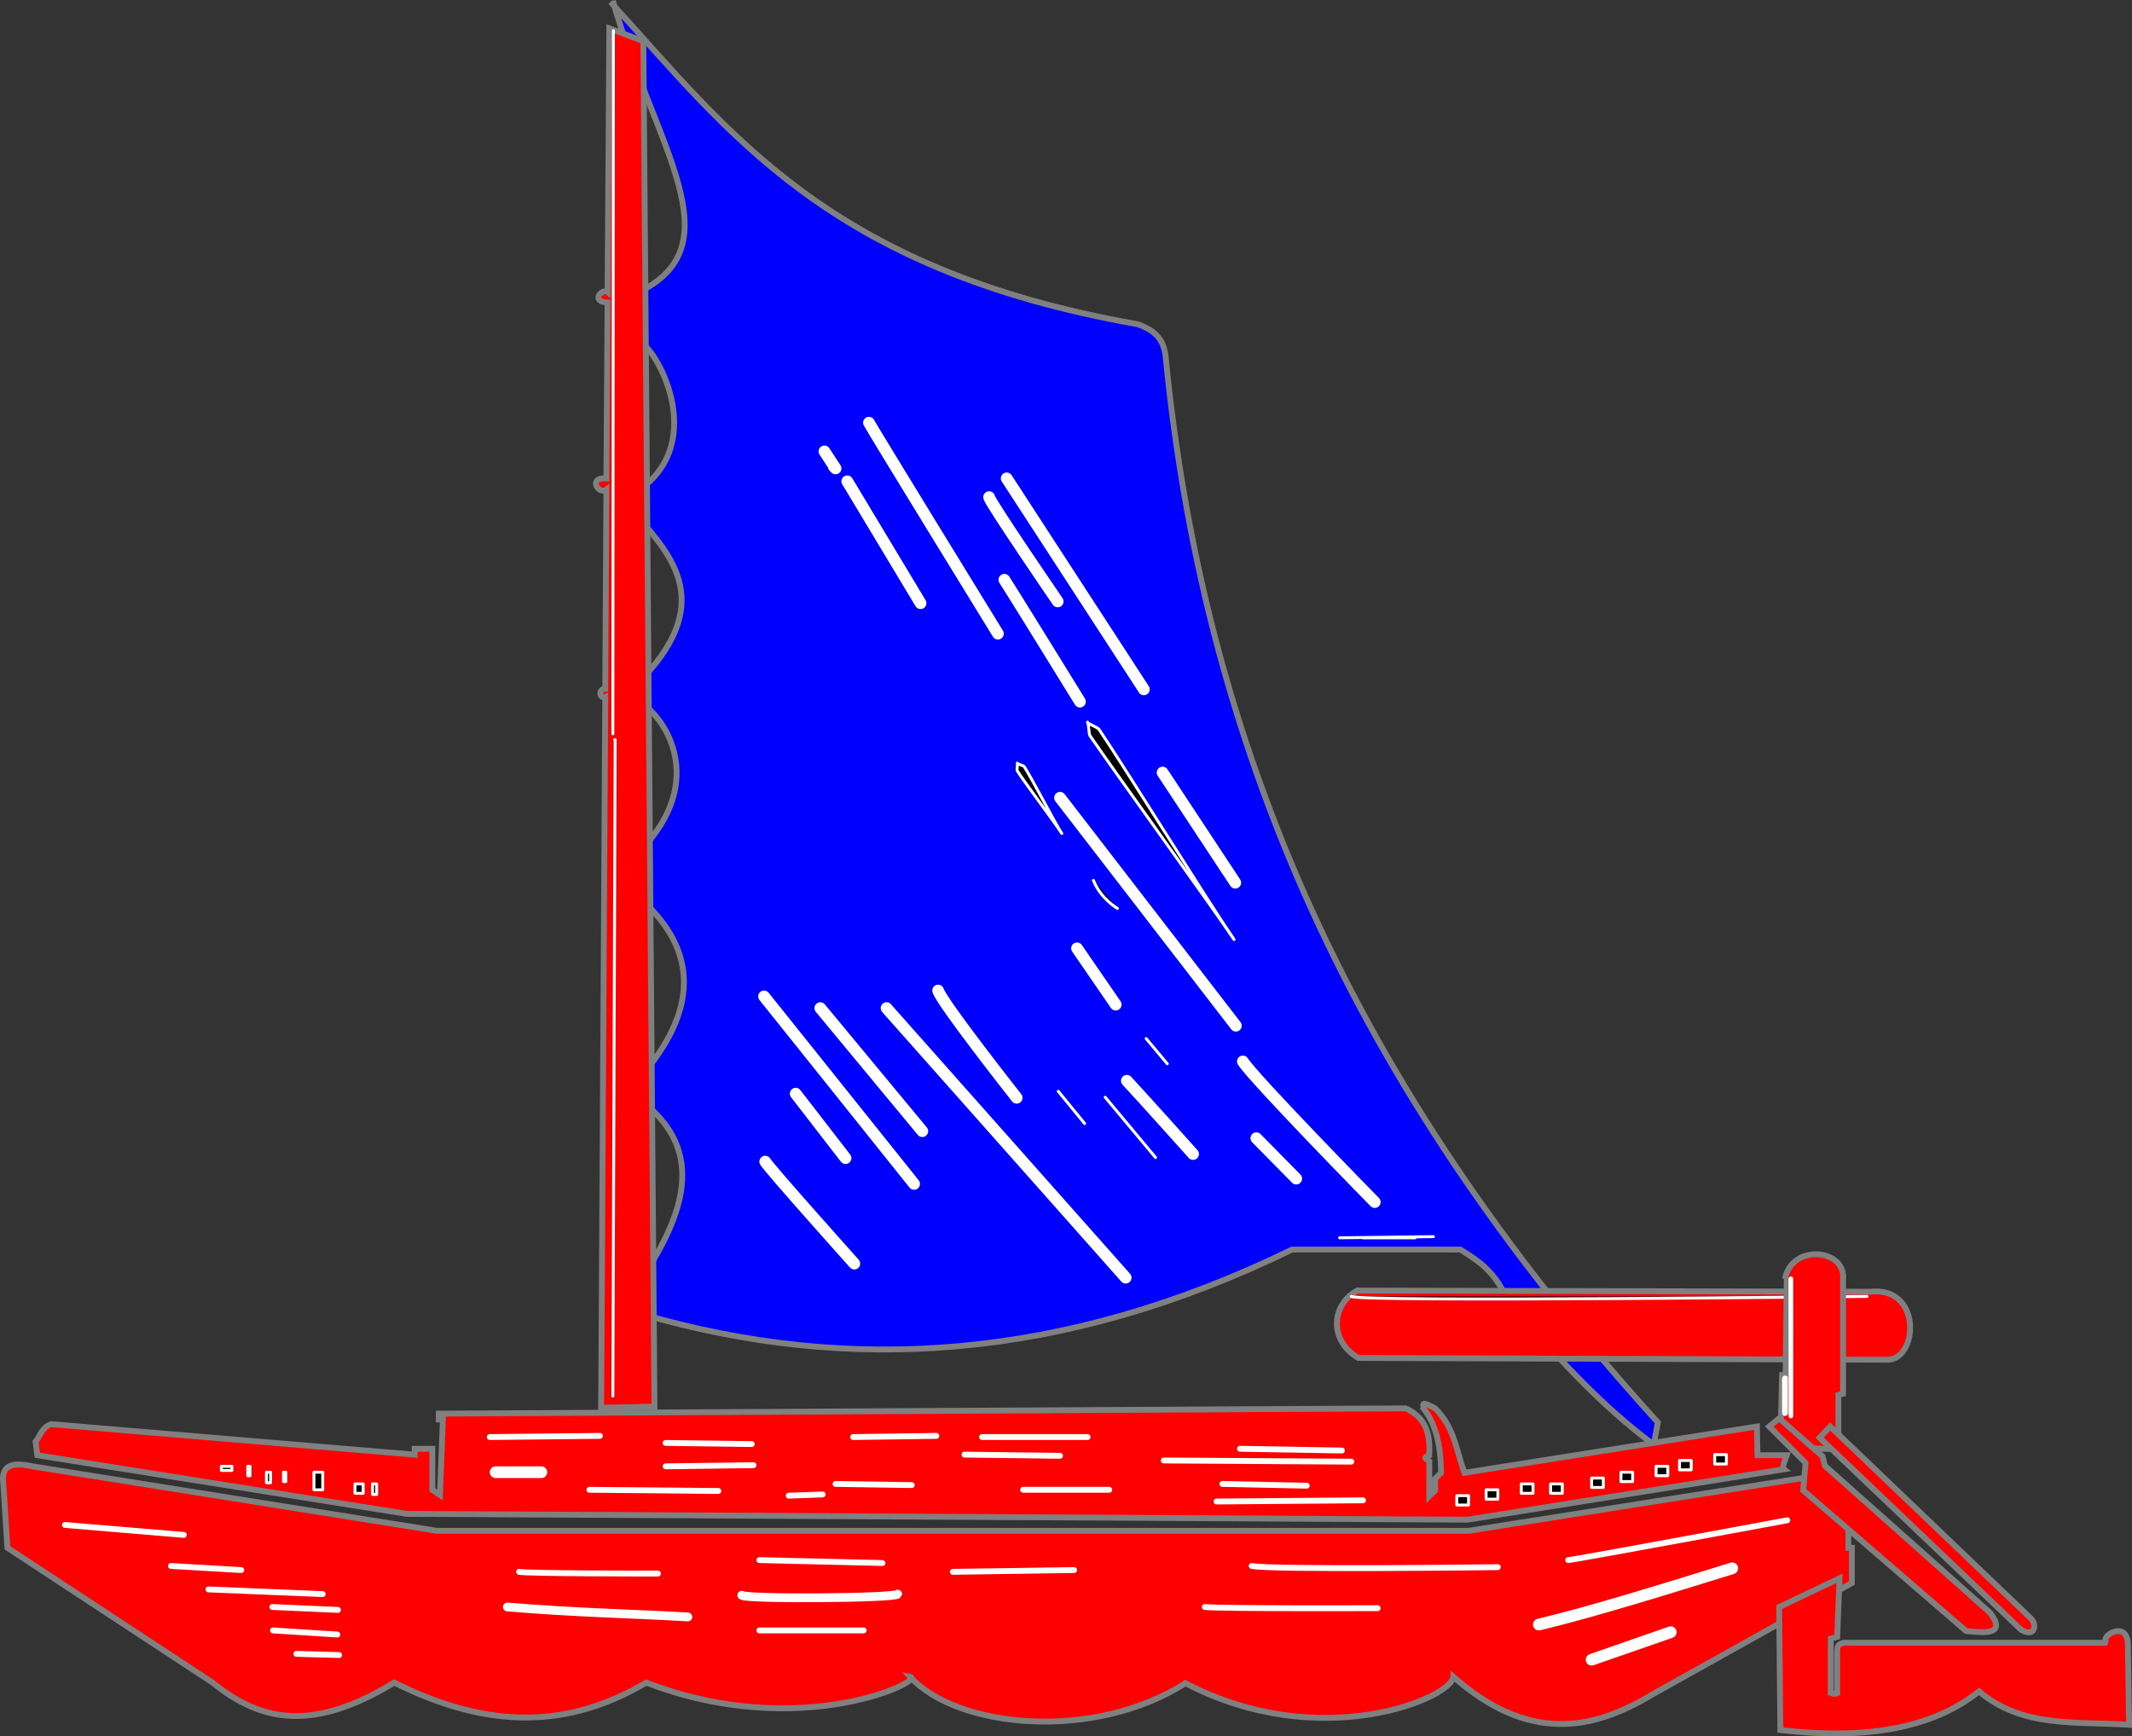 <?xml version="1.0" encoding="UTF-8" standalone="no"?>
<svg
   height="296.32"
   width="363.77"
   viewBox="0 0 363.77 296.32"
   version="1.1"
   id="svg30520"
   xmlns="http://www.w3.org/2000/svg"
   xmlns:svg="http://www.w3.org/2000/svg"
   xmlns:rdf="http://www.w3.org/1999/02/22-rdf-syntax-ns#"
   xmlns:cc="http://creativecommons.org/ns#"
   xmlns:dc="http://purl.org/dc/elements/1.1/">
  <rect x="0" y="0" width="363.77" height="296.32" fill="#333333" stroke="none"/>
  <defs
     id="defs30524" />
  <g
     id="sails"
     transform="translate(-22.433,-16.763)">
    <path
       d="m 127,16.9 c 7,24.6 21.5,42 3.8,50 v 7.7 c 3.3,0.5 12.9,17.5 0.5,25.9 v 4.5 c 5.7,6.6 13.5,15 -0.2,28.5 v 2.8 c 4.7,2.3 12.2,13.6 0.7,25.5 l 0.1,8.5 c 9.6,8.7 9.8,18.9 -0.4,30.5 l 0.2,3.7 c 11.7,8.8 6.9,20 0.7,29.8 l -0.5,6.7 c 35.4,10.3 72,8 111,-11 h 28.7 c 2.9,1.8 5.7,3.6 7.7,7.9 7.8,9.5 15.9,18.4 25.3,25.4 l 0.7,-3.8 c -49,-54 -77,-111 -84,-182 -0.4,-3.5 -2.6,-4.6 -4.7,-5.4 -53,-9.3 -69.9,-33 -90,-55"
       id="path30302"
       style="fill:#0000ff;stroke:#808080" />
  </g>
  <path
     d="m 75.567,242.24 h -0.7 v -1 l 165.003,-0.9 c 3.8,1.8 4.1,4.8 4,8 -1.3,0.4 -0.4,0.7 0,1 v 6 l 1,-1 v -2 l 1,-1 c 0,-4.9 -1,-8.5 -3,-11 0.2,-0.3 -0.9,-1.6 2,0 3.4,3.4 3.6,7.3 5,11 l 49.9,-7.9 0.1,4.9 h 5 c -0.3,0.9 -0.9,2.1 -0.5,2.4 l -54,8.6 -181.003,-1 -63,-10 -0.3,-2.3 c 0.8,-1 1.1,-2.5 2.7,-3 l 62,5.2 v -1 h 3 v 7 l 1.3,0.9 z"
     id="path30304"
     style="fill:#ff0000;stroke:#808080" />
  <path
     d="m 0.567,253.24 c -0.5,-3.5 1.9,-3.7 5,-3 l 69,11 H 250.57 l 57,-9 7.8,6.9 v 5 h 0.6 v 6 l -34,19 c -10.4,6.3 -21.3,8.2 -34,-3 -0.2,3.6 -22.6,13.2 -45.7,1.1 -15.7,10 -39,7.7 -47,-1.1 2.8,0.5 -18.5,11.2 -45,1 -13.203,7.8 -26.803,8.1 -43.003,0 -13.5,8.2 -22.4,7 -31,0 l -35,-23 z"
     id="path30306"
     style="fill:#ff0000;stroke:#808080" />
  <path
     d="m 231.57,220.24 c -4.4,2.4 -4.9,8.5 0.2,11.5 l 90,0.3 c 5.5,0.4 6.4,-12.6 -2.7,-11.6 z"
     id="path30308"
     style="fill:#ff0000;stroke:#808080" />
  <g
     stroke="#ffffff"
     stroke-linejoin="round"
     stroke-linecap="round"
     stroke-miterlimit="1.4"
     id="g30484"
     transform="translate(-22.433,-16.763)">
    <path
       d="m 33.5,277 20.3,1.7"
       id="path30364" />
    <path
       d="m 51.6,284 12,0.7"
       id="path30366" />
    <path
       d="m 58,288 19.5,0.8"
       id="path30368" />
    <path
       d="m 68.9,291 11.2,0.5"
       id="path30370" />
    <path
       d="m 69,295 11,0.7"
       id="path30372" />
    <path
       d="m 73,299 7.3,0.2"
       id="path30374" />
    <path
       d="m 111,285 c 0.8,0.3 23.7,0.3 23.7,0.3"
       id="path30376" />
    <path
       d="m 109,291 c 12,1 20.5,1.1 30.8,1.7"
       stroke-width="1.5"
       id="path30378" />
    <path
       d="m 152,283 21,0.5"
       id="path30380" />
    <path
       d="m 149,289 c 0.8,0.7 26.4,0.5 26.6,-0.2"
       stroke-width="1.5"
       id="path30382" />
    <path
       d="m 152,295 h 17.8"
       id="path30384" />
    <path
       d="m 185,285 20.7,-0.3"
       id="path30386" />
    <path
       d="m 228,291 c 2.5,0.3 29.5,0.2 29.5,0.2"
       id="path30388" />
    <path
       d="m 236,284 c 3.7,0.7 42,0.2 42,0.2"
       id="path30390" />
    <path
       d="m 290,283 c 0.8,0 37.4,-6.8 37.4,-6.8"
       id="path30392" />
    <g
       stroke-width="2"
       id="g30398">
      <path
         d="m 285,294 c 9.2,-2.2 21.7,-6.1 33,-9.6"
         id="path30394" />
      <path
         d="m 294,300 13.5,-4.7"
         id="path30396" />
    </g>
    <path
       d="m 106,262 c 0.8,0 18.8,-0.2 18.8,-0.2"
       id="path30400" />
    <path
       d="m 107,268 h 7.8"
       stroke-width="2"
       id="path30402" />
    <path
       d="m 136,263 14.7,0.2"
       id="path30404" />
    <path
       d="m 123,271 22,0.2"
       id="path30406" />
    <path
       d="m 136,267 15,-0.2"
       id="path30408" />
    <path
       d="m 168,262 14.2,-0.2"
       id="path30410" />
    <path
       d="m 165,270 13,0.2"
       id="path30412" />
    <path
       d="m 157,272 5.8,-0.2"
       id="path30414" />
    <path
       d="m 190,262 h 18"
       id="path30416" />
    <path
       d="m 187,265 16.3,0.2"
       id="path30418" />
    <path
       d="m 197,271 h 14.7"
       id="path30420" />
    <path
       d="m 234,264 17.4,0.3"
       id="path30422" />
    <path
       d="m 221,266 32,0.2"
       id="path30424" />
    <path
       d="m 231,270 14.4,0.3"
       id="path30426" />
    <path
       d="m 230,273 25,-0.2"
       id="path30428" />
    <g
       stroke-width="0.5"
       id="g30434">
      <path
         d="m 208,140 c 0.2,0.4 0.2,1.9 0.4,2.3 4.8,7 19.8,27.7 24.6,34.8 -4.8,-7 -18.3,-28.8 -23,-35.8 -0.2,-0.4 -1.7,-0.9 -2,-1.2 z"
         id="path30430" />
      <path
         d="m 196,147 c 0.1,0.2 -0.1,1.1 0,1.3 1.4,2.2 6.2,8.5 7.6,10.7 -1.4,-2.2 -5,-9.2 -6.4,-11.4 -0.1,-0.2 -1.1,-0.4 -1.2,-0.6 z"
         id="path30432" />
    </g>
    <path
       d="m 153,215 c 0.7,1.2 15.2,17.4 15.2,17.4 m -10,-29 8.5,11 m -13.9,-27.6 25.6,32 m -16,-30 17.4,21 m -6.1,-21 40.8,46 m -32,-49 c 0.7,2.2 13.4,18.3 13.4,18.3 m 18.8,-2.9 c 1.9,2 11.3,12.5 11.3,12.5 m 10.8,-2.7 6.8,6.9 m -9.1,-20 c 1.9,3 22.5,24 22.5,24 m -53.7,-69 30,38.9 m -20.5,-3.6 -6.6,-9.6 m 14.6,-30 12.4,18.8 m -39,-69 23.4,36 m -26.4,-32.8 c 0,0.7 11.7,17.8 11.7,17.8 m -9.1,-3.7 c 0.5,0.7 12.9,20.8 12.9,20.8 m -36,-47.6 c 0.3,0.7 22,36 22,36 m -25.7,-26 12.5,20.8 m -16.4,-25.9 1.9,2.9 -0.3,-0.3"
       stroke-width="2"
       id="path30436" />
    <g
       stroke-width="0.5"
       id="g30482">
      <path
         d="m 203,203 4.5,5.5"
         id="path30438" />
      <path
         d="m 211,204 8.6,10.3"
         id="path30440" />
      <path
         d="m 218,194 3.6,4.3"
         id="path30442" />
      <path
         d="m 209,167 c 1.2,3.1 4.1,4.8 4.1,4.8"
         id="path30444" />
      <path
         d="m 253,238 c 1.2,1 88,0 88,0"
         id="path30446" />
      <path
         d="m 251,228 16,-0.2"
         id="path30448" />
      <path
         d="m 271,272 h 2 v 1.6 h -2 z"
         id="path30450" />
      <path
         d="m 276,271 h 2 v 1.6 h -2 z"
         id="path30452" />
      <path
         d="m 282,270 h 2 v 1.6 h -2 z"
         id="path30454" />
      <path
         d="m 287,270 h 2 v 1.6 h -2 z"
         id="path30456" />
      <path
         d="m 294,269 h 2 v 1.6 h -2 z"
         id="path30458" />
      <path
         d="m 299,268 h 2 v 1.6 h -2 z"
         id="path30460" />
      <path
         d="m 305,267 h 2 v 1.6 h -2 z"
         id="path30462" />
      <path
         d="m 309,266 h 2 v 1.6 h -2 z"
         id="path30464" />
      <path
         d="m 315,265 h 2 v 1.6 h -2 z"
         id="path30466" />
      <path
         d="m 76,268 h 1.5 v 3 H 76 Z"
         id="path30468" />
      <path
         d="m 83,270 h 1.4 v 1.6 H 83 Z"
         id="path30470" />
      <path
         d="m 86,270 h 0.7 v 1.8 H 86 Z"
         id="path30472" />
      <path
         d="m 67.9,268 h 0.7 v 1.8 h -0.7 z"
         id="path30474" />
      <path
         transform="rotate(90)"
         d="m 267,-62 h 0.7 v 1.8 H 267 Z"
         id="path30476" />
      <path
         d="m 70.8,268 h 0.4 v 1.6 h -0.4 z"
         id="path30478" />
      <path
         d="m 64.7,267 h 0.4 v 1.6 h -0.4 z"
         id="path30480" />
    </g>
  </g>
  <path
     d="m 303.57,274.24 0.2,21 c 14.7,1.7 26,-0.3 33.9,-6.6 7.4,6.3 16.7,5.1 25.6,5.7 l -0.2,-13.6 c 0,-4.6 -5.2,-1.3 -3.5,-0.4 h -45 c -0.6,0.2 -1.1,0.3 -1.1,1.4 v 7.2 c -0.3,0.1 -0.5,0.2 -1.1,0 v -9.3 l 1.1,-0.3 0.4,-10 z"
     id="path30486"
     style="fill:#ff0000;stroke:#808080" />
  <path
     d="m 304.57,218.24 c 1.1,-6 10.4,-5.2 9.9,0.1 v 19.5 l -0.8,0.2 v 9.3 l -5.1,-0.2 -4.7,-4.7 0.2,-7.8 h 0.6 l 0.2,-16.4"
     id="path30488"
     style="fill:#ff0000;stroke:#808080" />
  <g
     fill="none"
     stroke="#ffffff"
     stroke-linejoin="round"
     stroke-linecap="round"
     stroke-miterlimit="1.4"
     id="g30494"
     transform="translate(-22.433,-16.763)">
    <path
       d="m 328,235 v 23.4"
       stroke-width="0.8"
       id="path30490" />
    <path
       d="m 327,252 v 5.9"
       id="path30492" />
  </g>
  <path
     d="m 346.57,276.24 c 0.9,0.9 0.8,3.3 -1.7,1.9 l -34.4,-32.8 1.8,-1.9 z"
     id="path30496"
     style="fill:#ff0000;stroke:#808080" />
  <path
     d="m 339.57,275.24 c 3.1,4.1 -1.7,3.3 -4.1,3.1 l -27.8,-24 0.4,-4.7 -6.2,-6.2 1.7,-1.4 7.4,6.5 0.4,1.6 z"
     id="path30498"
     style="fill:#ff0000;stroke:#808080" />
  <path
     d="m 102.57,240.24 9.1,-0.2 -1.9,-233.003 -5.8,-2.2 -0.3,45 c -0.8,-0.7 -3.1,1.6 0,1.8 l -0.2,30 c -3.3,-0.2 -1.3,2.9 0,1.9 l -0.2,34.003 c -1.2,0 -1,1.8 0,1.4 z"
     id="path30500"
     style="fill:#ff0000;stroke:#808080" />
  <g
     stroke-linejoin="round"
     stroke-linecap="round"
     stroke-miterlimit="1.4"
     id="g30516"
     transform="translate(-22.433,-16.763)">
    <g
       fill="none"
       id="g30510">
      <g
         stroke="#ffffff"
         stroke-width="0.5"
         id="g30506">
        <path
           d="m 127,255 0.4,-112 h -0.1"
           id="path30502" />
        <path
           d="M 127,142 127.1,22"
           id="path30504" />
      </g>
    </g>
    <path
       d="m 255,228 h 8.9"
       fill="#ffffff"
       stroke="#ffffff"
       stroke-width="0.5"
       id="path30512" />
  </g>
</svg>
